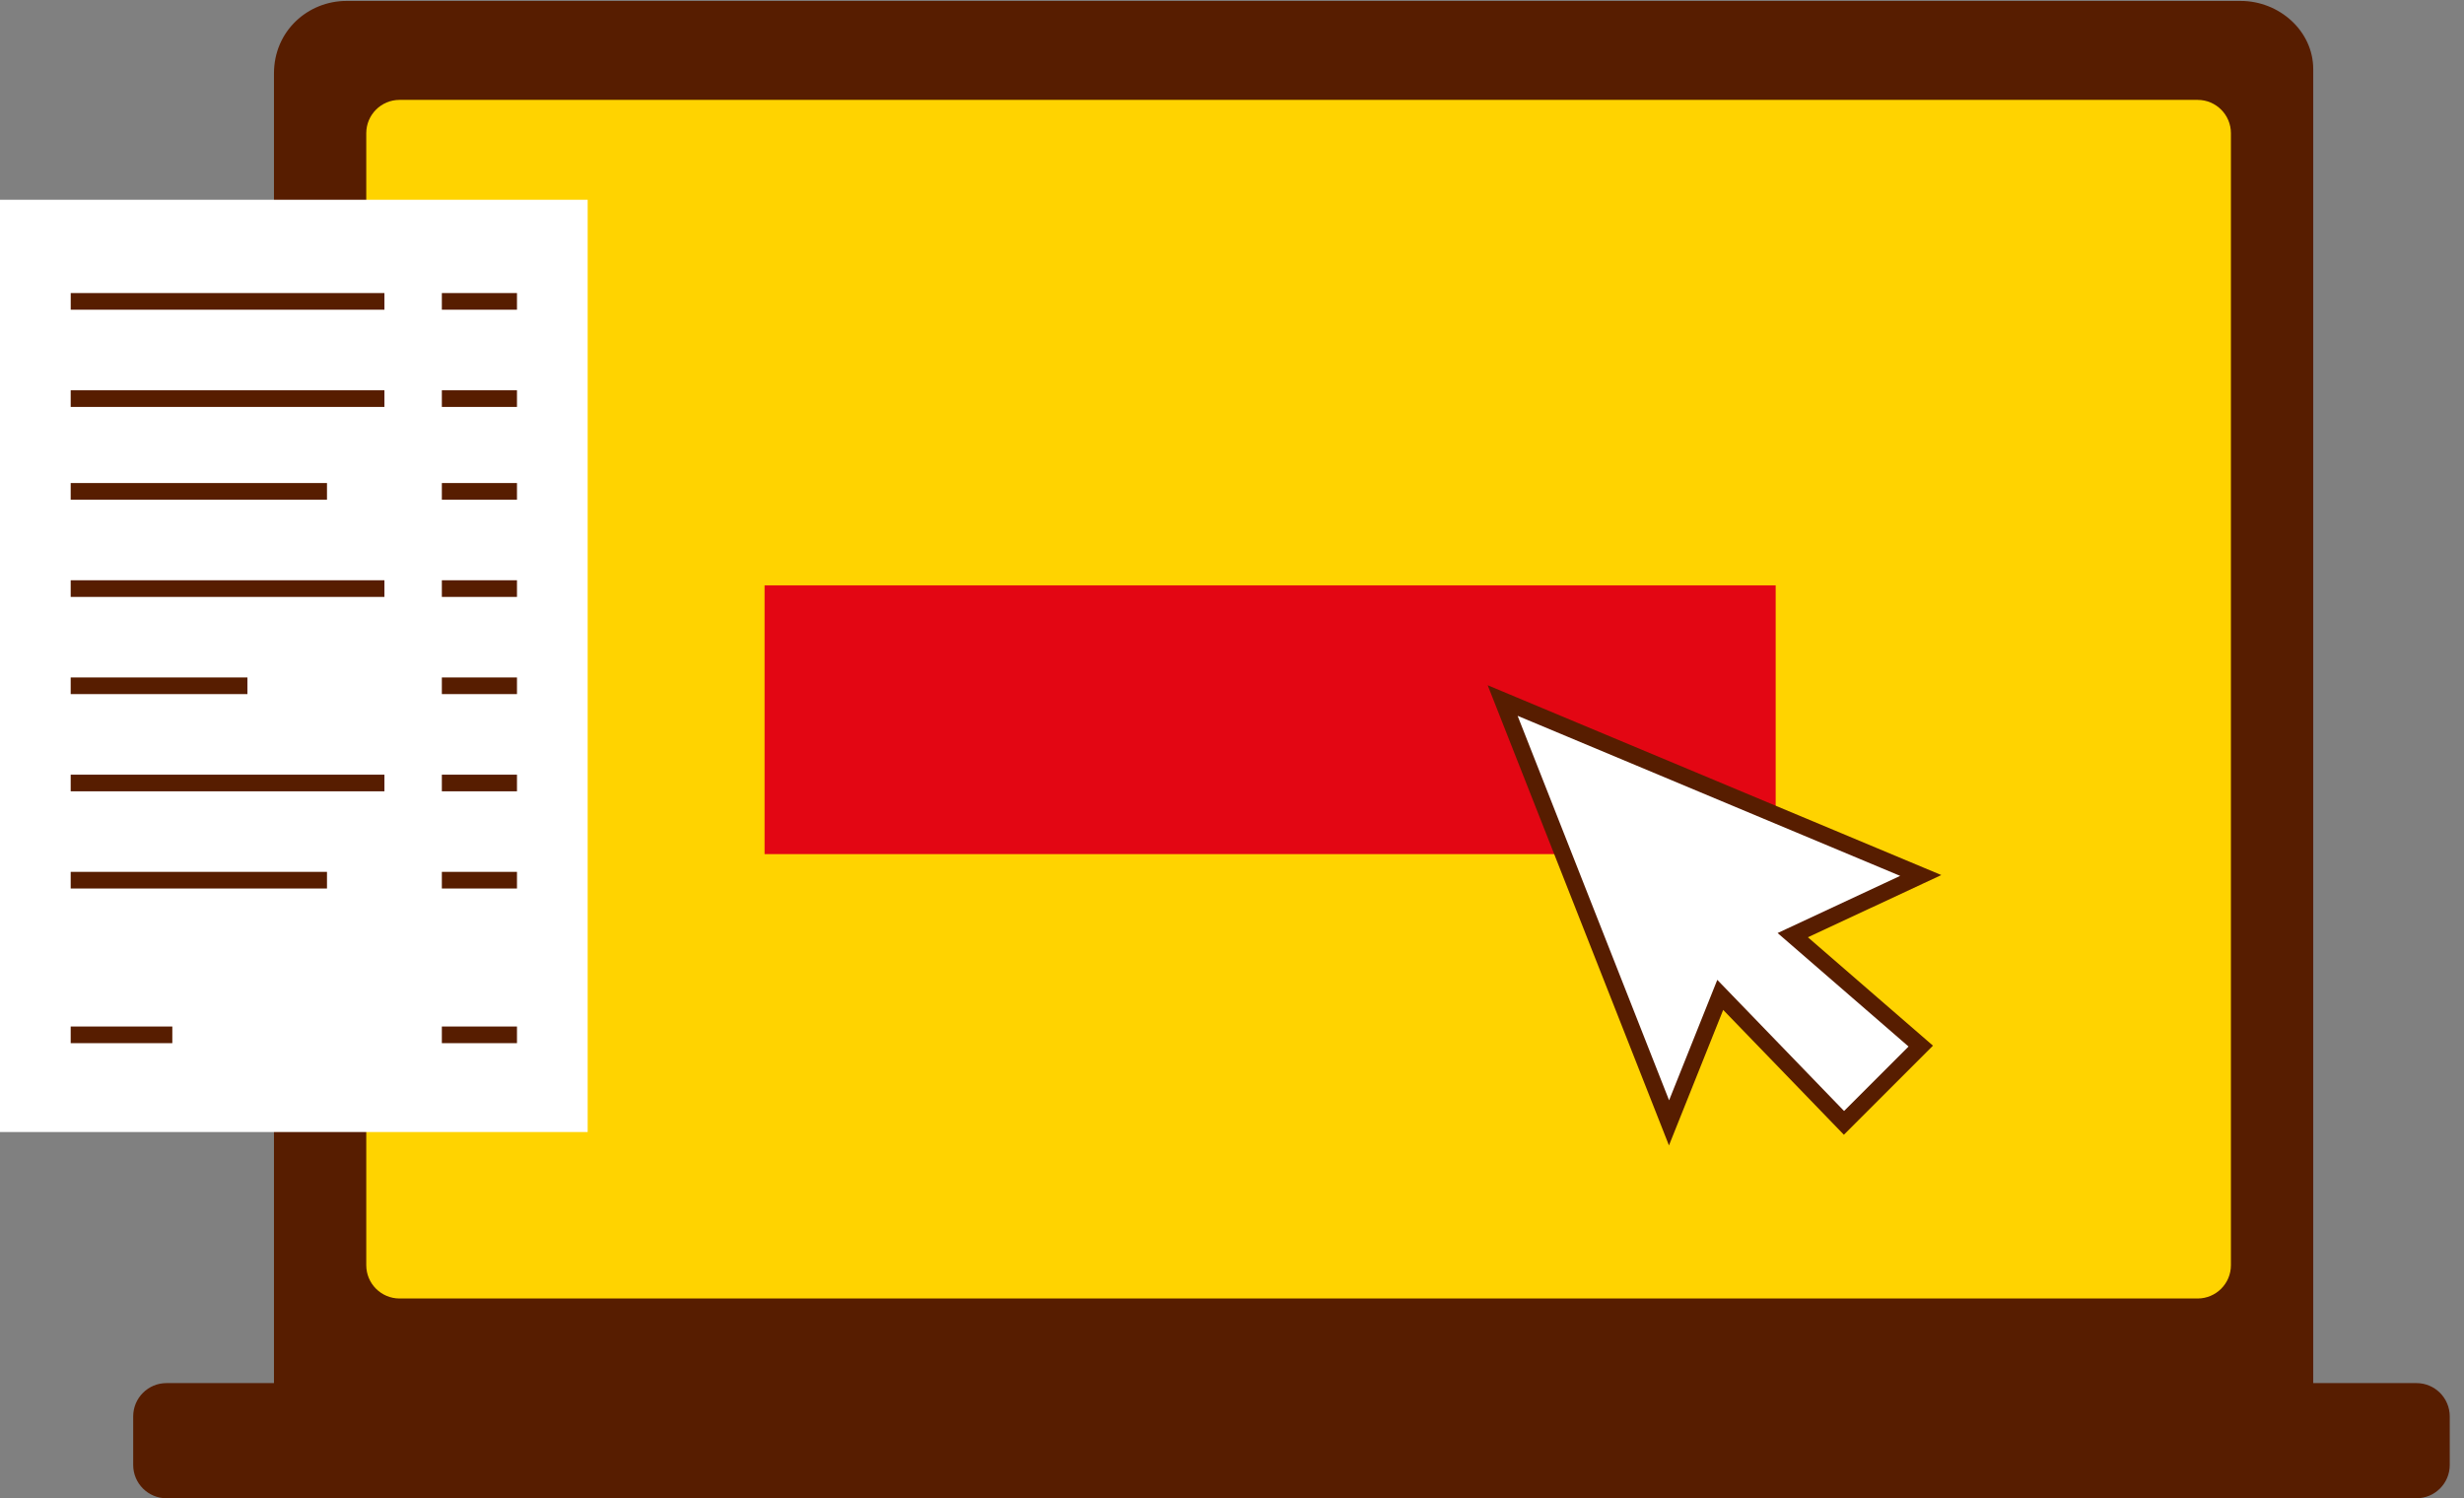 <svg width="74" height="45" viewBox="0 0 74 45" fill="none" xmlns="http://www.w3.org/2000/svg"><rect x="0" y="0" width="74" height="45" fill="#808080" stroke="none"/><path d="M67.294 0.028H10.406C9.253 0.028 8.228 0.925 8.228 2.206V4.768V13.865V41.669H69.472V13.737V4.64V2.078C69.472 0.925 68.447 0.028 67.294 0.028Z" fill="#571D00"/><path d="M72.572 41.541H5C4.448 41.541 4 41.988 4 42.541V44C4 44.552 4.448 45 5 45H72.572C73.124 45 73.572 44.552 73.572 44V42.541C73.572 41.988 73.124 41.541 72.572 41.541Z" fill="#571D00"/><path d="M66 3H12C11.448 3 11 3.448 11 4V38C11 38.552 11.448 39 12 39H66C66.552 39 67 38.552 67 38V4C67 3.448 66.552 3 66 3Z" fill="#FFD300"/><path d="M53.328 17.581H22.962V25.653H53.328V17.581Z" fill="#E30613"/><path d="M45.128 21.04L57.685 26.294L53.841 28.087L57.685 31.419L55.379 33.725L51.663 29.881L50.125 33.725L45.128 21.04Z" fill="white" stroke="#571D00" stroke-width="0.5" stroke-miterlimit="10"/><path d="M17.649 6H0V34H17.649V6Z" fill="white"/><path d="M2.124 9.052H11.545" stroke="#571D00" stroke-width="0.5" stroke-miterlimit="10"/><path d="M2.123 11.972H11.545" stroke="#571D00" stroke-width="0.5" stroke-miterlimit="10"/><path d="M2.123 14.758H9.82" stroke="#571D00" stroke-width="0.5" stroke-miterlimit="10"/><path d="M2.123 17.678H11.545" stroke="#571D00" stroke-width="0.5" stroke-miterlimit="10"/><path d="M2.123 20.597H7.431" stroke="#571D00" stroke-width="0.5" stroke-miterlimit="10"/><path d="M2.123 23.517H11.545" stroke="#571D00" stroke-width="0.5" stroke-miterlimit="10"/><path d="M2.123 26.436H9.82" stroke="#571D00" stroke-width="0.5" stroke-miterlimit="10"/><path d="M2.123 31.081H5.175" stroke="#571D00" stroke-width="0.5" stroke-miterlimit="10"/><path d="M13.27 9.052H15.526" stroke="#571D00" stroke-width="0.5" stroke-miterlimit="10"/><path d="M13.27 11.972H15.526" stroke="#571D00" stroke-width="0.5" stroke-miterlimit="10"/><path d="M13.27 14.758H15.526" stroke="#571D00" stroke-width="0.5" stroke-miterlimit="10"/><path d="M13.27 17.678H15.526" stroke="#571D00" stroke-width="0.5" stroke-miterlimit="10"/><path d="M13.27 20.597H15.526" stroke="#571D00" stroke-width="0.5" stroke-miterlimit="10"/><path d="M13.27 23.517H15.526" stroke="#571D00" stroke-width="0.5" stroke-miterlimit="10"/><path d="M13.27 26.436H15.526" stroke="#571D00" stroke-width="0.5" stroke-miterlimit="10"/><path d="M13.27 31.081H15.526" stroke="#571D00" stroke-width="0.5" stroke-miterlimit="10"/></svg>